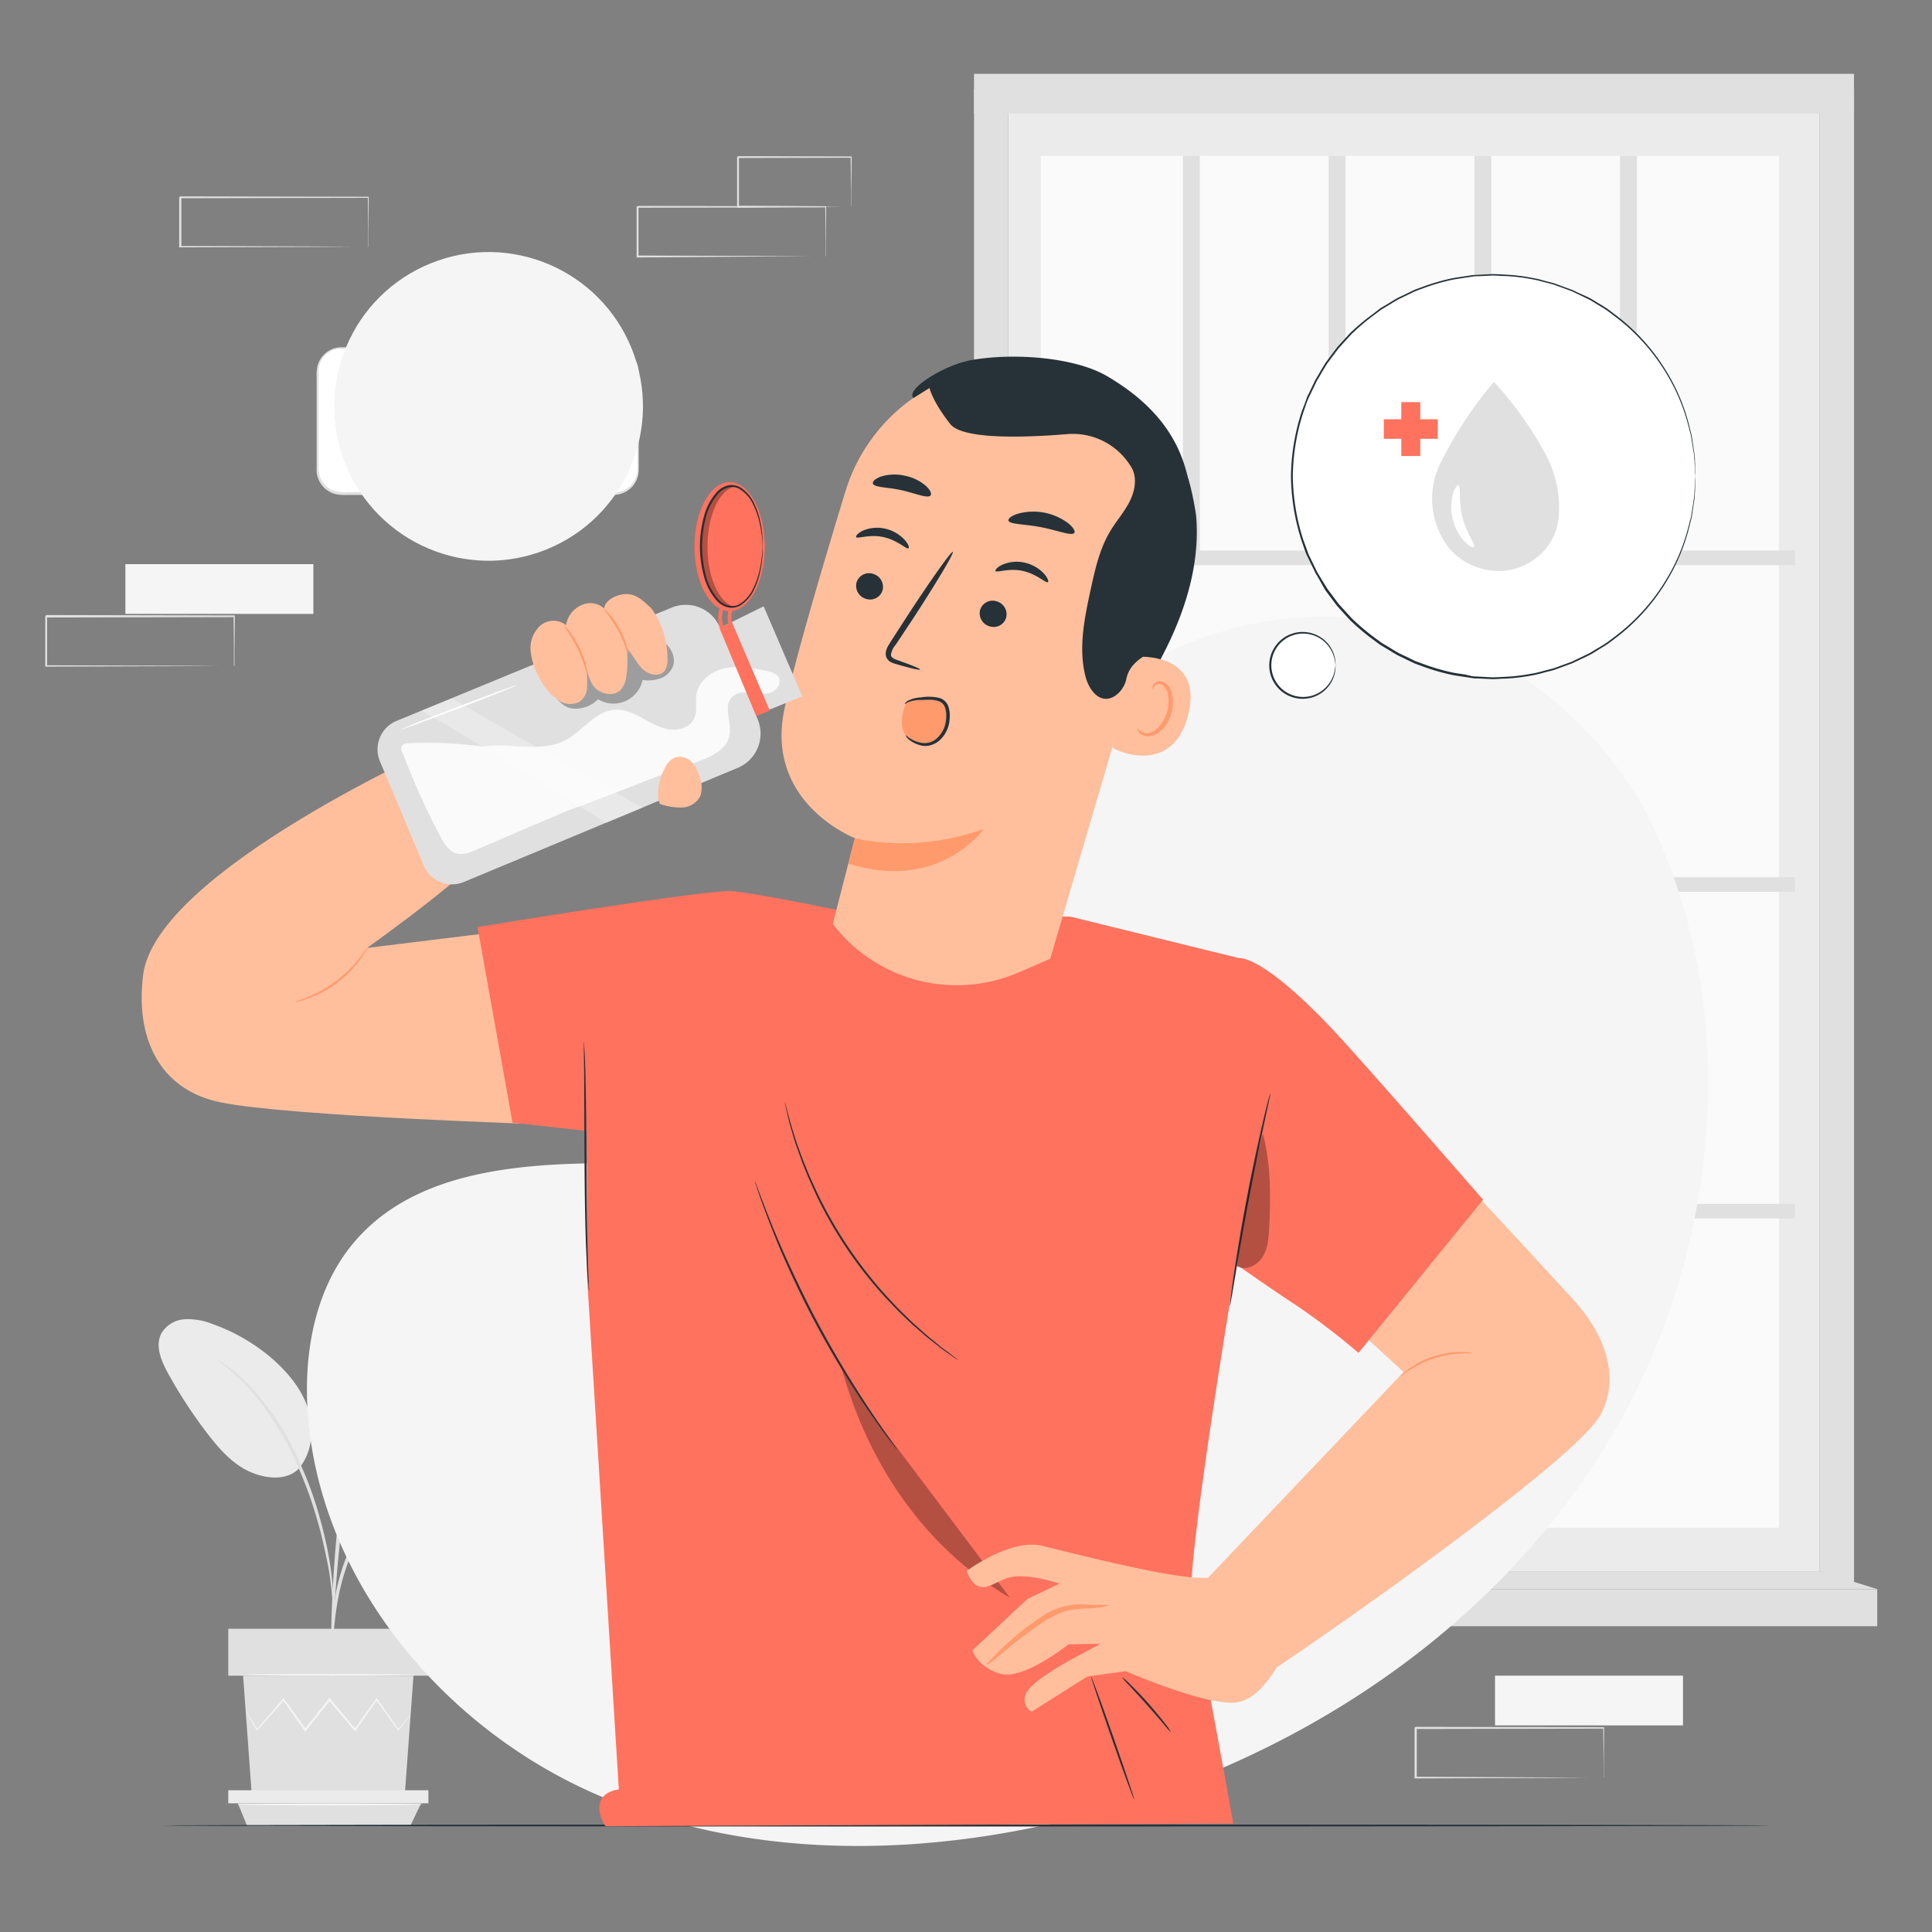 <svg xmlns="http://www.w3.org/2000/svg" viewBox="0 0 500 500"><rect x="0" y="0" width="500" height="500" fill="#808080" stroke="none"/><g id="background-complete"><path d="M158.85,90.08H88.47a6.3,6.3,0,0,0-6.3,6.29v25.21a6.3,6.3,0,0,0,6.3,6.29H139l7.36,9,6.37-9h6.15a6.3,6.3,0,0,0,6.3-6.29V96.37A6.3,6.3,0,0,0,158.85,90.08Z" style="fill:#fff"></path><path d="M158.85,90.08a4.08,4.08,0,0,1,.93,0,6.1,6.1,0,0,1,2.54.92A6.4,6.4,0,0,1,165,94.49a8.61,8.61,0,0,1,.3,2.78c0,1,0,2,0,3.15,0,4.46,0,9.89,0,16.13,0,1.56,0,3.17,0,4.84a6.57,6.57,0,0,1-1.88,4.77,6.69,6.69,0,0,1-5.06,1.92H152.7l.18-.09-6.37,9-.17.25-.19-.23-7.37-9,.18.08-46,0H89.87a11.42,11.42,0,0,1-3.12-.23,6.54,6.54,0,0,1-4.46-4.15,6.66,6.66,0,0,1-.35-1.53c0-.53,0-1,0-1.53v-3c0-2,0-4,0-5.91V97.51a10.75,10.75,0,0,1,.23-2.81,6.54,6.54,0,0,1,3.49-4.22,6.42,6.42,0,0,1,2.68-.63H106l17.74,0,25.69.08,7,0,1.81,0,.62,0-.62,0-1.81,0-7,.05-25.69.08-17.74,0H91c-1.75,0-3.56-.21-5.11.61a6,6,0,0,0-3.23,3.91,9.83,9.83,0,0,0-.2,2.68v2.8q0,5.64,0,11.49v8.89a7.52,7.52,0,0,0,.35,2.89,6,6,0,0,0,4.1,3.82,10.88,10.88,0,0,0,3,.21H93l46,0h.12l.07.09,7.35,9.05h-.36l6.39-9,.06-.09h5.8a6.14,6.14,0,0,0,6.58-6.28c0-1.67,0-3.28,0-4.84,0-6.24,0-11.67.05-16.13,0-1.11,0-2.16,0-3.15a8,8,0,0,0-.26-2.73,6.25,6.25,0,0,0-2.53-3.39,6.46,6.46,0,0,0-2.48-1C159.17,90.09,158.85,90.1,158.85,90.08Z" style="fill:#e0e0e0"></path><path d="M148.8,106.35a40.94,40.94,0,0,0-5.57-7.77,43.71,43.71,0,0,0-5.9,9,8.83,8.83,0,0,0,.65,8.81,7,7,0,0,0,8.46,2.36,6.4,6.4,0,0,0,3.86-5.29A12.4,12.4,0,0,0,148.8,106.35Z" style="fill:#e0e0e0"></path><path d="M128,106.35a40.94,40.94,0,0,0-5.57-7.77,43.71,43.71,0,0,0-5.9,9,8.8,8.8,0,0,0,.65,8.81,7,7,0,0,0,8.45,2.36,6.39,6.39,0,0,0,3.87-5.29A12.48,12.48,0,0,0,128,106.35Z" style="fill:#e0e0e0"></path><path d="M107.34,106.35a40.5,40.5,0,0,0-5.57-7.77,44.12,44.12,0,0,0-5.9,9,8.83,8.83,0,0,0,.65,8.81,7,7,0,0,0,8.46,2.36,6.4,6.4,0,0,0,3.86-5.29A12.4,12.4,0,0,0,107.34,106.35Z" style="fill:#e0e0e0"></path><rect x="260.97" y="29.4" width="209.97" height="377.2" style="fill:#ebebeb"></rect><rect x="269.36" y="40.34" width="191.03" height="355.03" style="fill:#fafafa"></rect><polygon points="479.82 410.01 470.94 406.61 470.94 23.01 479.82 23.01 479.82 410.01" style="fill:#e0e0e0"></polygon><rect x="269.36" y="142.47" width="195.18" height="3.78" style="fill:#e0e0e0"></rect><rect x="269.36" y="227.02" width="195.18" height="3.78" style="fill:#e0e0e0"></rect><rect x="269.36" y="311.56" width="195.18" height="3.78" style="fill:#e0e0e0"></rect><rect x="234.33" y="270.07" width="261.07" height="9.65" transform="translate(89.97 639.77) rotate(-90)" style="fill:#e0e0e0"></rect><rect x="306.14" y="40.34" width="4.37" height="104.02" style="fill:#e0e0e0"></rect><rect x="343.85" y="40.34" width="4.37" height="104.02" style="fill:#e0e0e0"></rect><rect x="381.56" y="40.34" width="4.37" height="104.02" style="fill:#e0e0e0"></rect><rect x="419.27" y="40.34" width="4.37" height="104.02" style="fill:#e0e0e0"></rect><rect x="252.08" y="23.01" width="8.88" height="385.93" style="fill:#e0e0e0"></rect><rect x="252.08" y="19.11" width="227.73" height="10.29" style="fill:#e0e0e0"></rect><rect x="245.78" y="411.28" width="240.05" height="9.59" style="fill:#e0e0e0"></rect><polygon points="470.94 406.61 485.83 411.27 245.78 411.27 260.96 406.61 470.94 406.61" style="fill:#e0e0e0"></polygon><path d="M97.76,382.75c5.15-2.66,11.22-3,16.93-2.06,3.08.51,6.28,1.43,8.37,3.73s2.48,6.37.08,8.35c-1.42,1.18-3.42,1.36-5.27,1.34-4.47-.05-9.44-.84-13,1.85-2,1.54-3.39,4.09-5.83,4.85s-5.08-.67-6.35-2.82a9.9,9.9,0,0,1-.71-7.28A11.09,11.09,0,0,1,97.76,382.75Z" style="fill:#ebebeb"></path><path d="M86,373.61c3.15,4.5,9.27,3,12.1.26s4-6.72,5.13-10.51c2.5-8.67,5-17.77,3.16-26.59a14.75,14.75,0,0,0-3.4-7.23,7.71,7.71,0,0,0-7.31-2.44c-3.09.82-5,3.84-6.39,6.72A63.43,63.43,0,0,0,83,361c0,4.38.5,9,3,12.59" style="fill:#ebebeb"></path><path d="M77.32,380.06c3.42-4.05,4.07-10,2.55-15.06s-5-9.4-8.92-12.93a48.21,48.21,0,0,0-16-9.43,17.08,17.08,0,0,0-7.18-1.22,7.54,7.54,0,0,0-6,3.65c-1.68,3.21-.07,7.09,1.68,10.27a122.06,122.06,0,0,0,10.49,16c3.14,4.05,6.74,8.05,11.54,9.89s9.77,1.61,12.31-1.71" style="fill:#ebebeb"></path><path d="M85.75,427.81a9.24,9.24,0,0,0,.29-2c.14-1.49.32-3.36.54-5.58A78.76,78.76,0,0,1,87.84,412a62.65,62.65,0,0,1,3-9.65,35.38,35.38,0,0,1,4.93-8.74,18.38,18.38,0,0,1,6.23-5.18,17.67,17.67,0,0,1,5.25-1.64,9.55,9.55,0,0,0,2-.29,9.24,9.24,0,0,0-2.07,0,15.92,15.92,0,0,0-5.48,1.42,18.38,18.38,0,0,0-6.57,5.23A34.45,34.45,0,0,0,90,402a60,60,0,0,0-3,9.81A69.87,69.87,0,0,0,86,420.14c-.18,2.37-.25,4.28-.28,5.61A10.28,10.28,0,0,0,85.75,427.81Z" style="fill:#e0e0e0"></path><path d="M86.14,437.16a4.39,4.39,0,0,0,0-1V433.5c0-2.35,0-5.76.12-10,.2-8.41.93-17.46,2.33-30.23,1.32-12,3.1-26,5-35,.4-2.07.8-3.92,1.18-5.55s.68-3,1-4.17.47-1.95.63-2.64a3.85,3.85,0,0,0,.17-.94,4.21,4.21,0,0,0-.33.89l-.79,2.6c-.35,1.13-.71,2.53-1.11,4.15s-.88,3.47-1.32,5.54a308.53,308.53,0,0,0-5.23,32.51c-1.4,12.79-2,24.43-2.09,32.87,0,4.21,0,7.62.15,10,.06,1.1.12,2,.16,2.71A3.9,3.9,0,0,0,86.14,437.16Z" style="fill:#e0e0e0"></path><path d="M86.19,414.7a17.47,17.47,0,0,0,0-2.83c-.1-1.82-.35-4.45-.86-7.67A102.83,102.83,0,0,0,82.81,393a91.25,91.25,0,0,0-4.68-13.23A70.15,70.15,0,0,0,64.4,358.4a35.6,35.6,0,0,0-3.23-3c-.49-.42-.93-.84-1.38-1.17l-1.25-.86a18.91,18.91,0,0,0-2.38-1.53c-.14.19,3.37,2.26,7.81,7a74.33,74.33,0,0,1,13.39,21.3,103.54,103.54,0,0,1,4.7,13.11c1.23,4.11,2,7.89,2.66,11.07s.92,5.79,1.13,7.6A18.73,18.73,0,0,0,86.19,414.7Z" style="fill:#e0e0e0"></path><polygon points="62.91 433.67 65.16 464.5 104.76 464.5 107.01 433.67 62.91 433.67" style="fill:#e0e0e0"></polygon><rect x="59.08" y="421.52" width="52.66" height="12.15" style="fill:#e0e0e0"></rect><polygon points="59.08 463.32 59.08 466.69 61.55 466.69 110.87 466.69 110.87 463.32 59.08 463.32" style="fill:#ebebeb"></polygon><polygon points="63.98 472.61 61.55 466.69 108.98 466.69 106.15 472.61 63.98 472.61" style="fill:#e0e0e0"></polygon><path d="M106.28,443.74a1.31,1.31,0,0,1-.19.29c-.16.2-.35.46-.59.78l-2.31,2.95-.1.13-.1-.13-5.67-7.84h.33c-1.69,2.39-3.57,5-5.58,7.9l-.18.25-.19-.24L85.08,440h.38l-.36.46-5.92,7.42-.2.25-.18-.26-5.58-7.9.32,0-6.88,7.83-.12.14-.09-.16-2.15-3.61-.56-1a1.65,1.65,0,0,1-.17-.34,1.42,1.42,0,0,1,.23.31c.17.24.37.54.62.92.55.87,1.3,2.06,2.26,3.55h-.22l6.77-7.93.17-.2.15.21,5.64,7.87h-.38c1.87-2.36,3.85-4.86,5.9-7.43l.36-.46.19-.24.2.23c2.31,2.77,4.54,5.44,6.6,7.89l-.37,0,5.63-7.86.17-.23.16.23,5.55,7.92H103l2.4-2.87L106,444A2.12,2.12,0,0,1,106.28,443.74Z" style="fill:#f5f5f5"></path><path d="M107.56,433.46c0,.14-9.92.25-22.16.25s-22.17-.11-22.17-.25,9.93-.24,22.17-.24S107.56,433.33,107.56,433.46Z" style="fill:#f5f5f5"></path><path d="M109.56,467c0,.13-10.78.24-24.08.24s-24.09-.11-24.09-.24,10.78-.25,24.09-.25S109.56,466.88,109.56,467Z" style="fill:#f5f5f5"></path><rect x="32.45" y="146" width="48.65" height="12.87" style="fill:#f5f5f5"></rect><path d="M60.53,172.43a2.07,2.07,0,0,1,0-.23l0-.66c0-.61,0-1.45,0-2.53,0-2.23,0-5.42-.09-9.45l.15.15-48.65.1.25-.25h0v6.52q0,3.22,0,6.33l-.24-.24,34.67.11,10.24.07,2.76,0,.73,0h.25s-.07,0-.22,0h-.7l-2.71,0-10.18.06-34.84.11h-.24v-.25q0-3.1,0-6.33v-6.52h0l.25-.25,48.65.1h.16v.15c0,4.07-.07,7.29-.09,9.53,0,1.07,0,1.91,0,2.5,0,.26,0,.47,0,.64S60.54,172.44,60.53,172.43Z" style="fill:#e0e0e0"></path><rect x="386.91" y="433.66" width="48.65" height="12.87" style="fill:#f5f5f5"></rect><path d="M415,460.09s0-.09,0-.24l0-.66c0-.6,0-1.45,0-2.53,0-2.22-.05-5.42-.09-9.44l.15.15-48.65.09c.11-.11-.25.25.25-.24h0v6.52c0,2.14,0,4.26,0,6.33l-.24-.25L401,460l10.24.07,2.76,0h.73l.25,0h-.22l-.7,0-2.71,0-10.18.07-34.84.11h-.24v-.24c0-2.07,0-4.19,0-6.33v-6.52h0l.25-.25,48.65.1h.15v.15c0,4.06-.06,7.29-.08,9.53,0,1.07,0,1.9,0,2.5,0,.26,0,.47,0,.63A.85.85,0,0,1,415,460.09Z" style="fill:#e0e0e0"></path><path d="M95.27,63.92a2.07,2.07,0,0,1,0-.23l0-.66c0-.61,0-1.45,0-2.54,0-2.22,0-5.41-.08-9.44l.15.15-48.65.1.25-.25h0v3.27c0,1.09,0,2.18,0,3.25v6.33l-.24-.24,34.67.11,10.23.07,2.77,0H95l.26,0s-.07,0-.22,0h-.7l-2.71,0-10.18.07-34.84.11h-.24v-.24q0-3.11,0-6.33V51.07h0l.25-.25,48.65.1h.15v.15c0,4.07-.06,7.29-.08,9.53,0,1.07,0,1.9,0,2.5,0,.26,0,.47,0,.64S95.28,63.93,95.27,63.92Z" style="fill:#e0e0e0"></path><path d="M213.65,66.39s0-.09,0-.24l0-.66c0-.6,0-1.45,0-2.53,0-2.22,0-5.42-.08-9.44l.15.15L165,53.76c.11-.11-.25.25.25-.24h0v3.27c0,1.09,0,2.17,0,3.25v6.33l-.24-.24,34.67.11,10.23.06,2.77,0h.72a1.33,1.33,0,0,1,.26,0h-.22l-.7,0-2.71,0-10.18.07L165,66.63h-.24v-.24q0-3.11,0-6.33V53.54h0l.25-.25,48.65.1h.15v.15c0,4.06-.06,7.29-.08,9.53,0,1.07,0,1.9,0,2.5v.63A.85.85,0,0,1,213.65,66.39Z" style="fill:#e0e0e0"></path><path d="M220.25,53.52a1.41,1.41,0,0,1,0-.25c0-.18,0-.41,0-.68,0-.63,0-1.49,0-2.58,0-2.26-.06-5.44-.1-9.36l.18.17L191,40.89l.24-.24h0v6.61c0,2.15,0,4.24,0,6.24l-.23-.24,20.91.11,6.09.07,1.64,0,.59,0a3.28,3.28,0,0,1-.53,0l-1.6,0-6,.06L191,53.75h-.24v-.23c0-2,0-4.09,0-6.24V40.67h0l.25-.25,29.23.07h.18v.18c0,4-.08,7.18-.1,9.47,0,1.07,0,1.91,0,2.54S220.26,53.53,220.25,53.52Z" style="fill:#e0e0e0"></path><path d="M167.78,366s0-.09,0-.23l0-.67c0-.6,0-1.45,0-2.53,0-2.22-.05-5.41-.09-9.44l.15.15-48.64.1c.1-.11-.26.24.24-.25h0v6.52q0,3.22,0,6.33l-.24-.24,34.67.11,10.24.07,2.76,0h.73l.25,0h-.22l-.69,0-2.72,0-10.18.07-34.84.11h-.24v-6.57c0-1.08,0-2.16,0-3.25V353.1h0c.5-.5.14-.14.26-.25l48.64.1h.16v.15c0,4.06-.07,7.29-.09,9.53,0,1.07,0,1.9,0,2.5l0,.63C167.79,365.89,167.79,366,167.78,366Z" style="fill:#e0e0e0"></path><path d="M174.38,353.08s0-.09,0-.25,0-.41,0-.68c0-.63,0-1.49,0-2.58,0-2.26-.06-5.44-.1-9.36l.18.18-29.23.06c-.22.23.3-.3.25-.24h0v3.33c0,1.11,0,2.2,0,3.28v6.24l-.24-.24,20.91.11,6.09.07,1.64,0,.59,0a3.28,3.28,0,0,1-.53,0l-1.59,0-6,.06-21.07.11h-.24v-.24c0-2,0-4.09,0-6.24v-6.61h0l.25-.25,29.23.07h.18v.18c0,4-.07,7.19-.1,9.47,0,1.07,0,1.92,0,2.54A6.84,6.84,0,0,1,174.38,353.08Z" style="fill:#e0e0e0"></path></g><g id="background-simple"><path d="M424.7,207.72l-2.29-3.55C403.12,174.24,369.24,156.8,334.1,160a92.75,92.75,0,0,0-13.42,2.22c-31.82,7.71-59,32.67-69.71,64-6.29,18.42-7.62,39.45-20.11,54.27-16.25,19.28-44.7,20.65-69.74,20.54s-53.51,1.34-69.68,20.7c-10.13,12.12-13,29-11.72,44.88,3.37,41.91,33.64,78.65,71.34,96.3s81.55,18.13,122,8.82c56.72-13,110.1-46.08,141.38-95.73S452.21,259.64,424.7,207.72Z" style="fill:#f5f5f5"></path><circle cx="126.45" cy="105.17" r="39.94" transform="translate(-30.13 54.84) rotate(-21.93)" style="fill:#f5f5f5"></circle></g><g id="Table"><path d="M458.23,472.44c0,.15-93.24.26-208.22.26s-208.24-.11-208.24-.26,93.22-.26,208.24-.26S458.23,472.3,458.23,472.44Z" style="fill:#263238"></path></g><g id="speech-bubble"><circle cx="386.55" cy="123.29" r="52.23" transform="translate(26.04 309.44) rotate(-45)" style="fill:#fff"></circle><path d="M438.78,123.29s0-.28-.07-.84-.08-1.4-.15-2.48c0-.55-.06-1.16-.1-1.83s-.21-1.39-.33-2.18-.26-1.64-.4-2.55a9.39,9.39,0,0,0-.3-1.39l-.38-1.46a49.91,49.91,0,0,0-5.78-13.87A52,52,0,0,0,418,81.92l-2.25-1.68c-.79-.51-1.62-1-2.44-1.5s-1.64-1.06-2.54-1.46l-2.7-1.3c-.46-.22-.91-.45-1.38-.65l-1.44-.53-2.93-1.07c-1-.32-2-.54-3.06-.82a27.16,27.16,0,0,0-3.15-.71,47.17,47.17,0,0,0-6.57-.76c-1.13,0-2.26-.15-3.39-.13l-3.45.17c-.57,0-1.16,0-1.73.12l-1.74.26c-1.15.19-2.33.33-3.5.57a55.15,55.15,0,0,0-6.93,2l-1.72.63-.87.33-.83.4-3.36,1.62c-1.1.6-2.15,1.29-3.24,1.93-.53.34-1.1.64-1.6,1l-1.53,1.15a57.92,57.92,0,0,0-5.9,5q-1.32,1.44-2.64,2.91l-.67.73-.59.79-1.19,1.59-1.2,1.6-1.05,1.71-1,1.72-.53.86c-.15.3-.29.61-.44.91-.59,1.22-1.17,2.44-1.76,3.67s-.94,2.56-1.42,3.85a55.8,55.8,0,0,0-2.68,16.39,55.94,55.94,0,0,0,2.68,16.41l1.41,3.85,1.77,3.66.44.91.52.87,1.05,1.72,1.05,1.71,1.19,1.6,1.19,1.59.6.79.66.73,2.65,2.91a57.92,57.92,0,0,0,5.89,5l1.54,1.14c.5.39,1.07.68,1.6,1,1.09.64,2.14,1.34,3.24,1.93l3.36,1.62.83.41.87.32,1.72.63a54.86,54.86,0,0,0,6.94,2c1.16.24,2.34.37,3.49.56L381,175c.58.07,1.16.07,1.74.11l3.44.18c1.14,0,2.27-.09,3.39-.13a48.73,48.73,0,0,0,6.57-.77,25.24,25.24,0,0,0,3.15-.71c1-.28,2.07-.49,3.07-.82l2.92-1.07,1.45-.52,1.37-.66,2.7-1.29c.9-.41,1.7-1,2.54-1.47s1.65-1,2.44-1.5l2.25-1.68a51.93,51.93,0,0,0,13.24-14.77A49.72,49.72,0,0,0,437.05,136l.38-1.46a7.86,7.86,0,0,0,.3-1.39c.14-.91.28-1.76.4-2.54s.26-1.52.33-2.19.07-1.28.1-1.82c.07-1.08.12-1.91.15-2.48s.07-.85.07-.85,0,.29,0,.85-.06,1.4-.1,2.48c0,.55-.05,1.16-.08,1.84s-.2,1.39-.31,2.19-.24,1.64-.37,2.55a10.25,10.25,0,0,1-.29,1.4c-.12.47-.25,1-.37,1.47a50,50,0,0,1-5.72,14A52.12,52.12,0,0,1,418.27,165l-2.26,1.7c-.8.52-1.63,1-2.46,1.52s-1.65,1.07-2.55,1.48L408.28,171l-1.39.66-1.45.53-2.95,1.09c-1,.33-2.05.55-3.08.83a27.71,27.71,0,0,1-3.18.73,49.43,49.43,0,0,1-6.63.78c-1.13,0-2.27.15-3.42.14l-3.47-.17c-.58,0-1.17,0-1.75-.11l-1.75-.27c-1.17-.19-2.36-.32-3.53-.57a54.08,54.08,0,0,1-7-2l-1.74-.63c-.29-.11-.59-.21-.88-.33l-.84-.4-3.39-1.64c-1.11-.6-2.17-1.29-3.27-1.94-.54-.35-1.11-.64-1.62-1l-1.55-1.15a59.09,59.09,0,0,1-6-5.06l-2.67-2.93-.67-.74-.61-.8-1.2-1.61-1.21-1.61L342,151,341,149.23l-.53-.87-.45-.92c-.59-1.23-1.19-2.46-1.78-3.7s-.95-2.59-1.43-3.89a56.31,56.31,0,0,1-2.71-16.57,56.3,56.3,0,0,1,2.71-16.56c.48-1.3,1-2.59,1.43-3.88l1.78-3.7c.15-.31.29-.62.45-.92l.53-.87L342,95.61l1.06-1.73,1.2-1.61,1.21-1.61.6-.8.67-.74,2.67-2.93a60.1,60.1,0,0,1,6-5L356.94,80c.51-.39,1.08-.68,1.62-1,1.1-.65,2.16-1.35,3.27-1.95l3.39-1.63.84-.41c.29-.12.59-.21.88-.32l1.74-.64a54.08,54.08,0,0,1,7-2c1.17-.24,2.36-.38,3.53-.57l1.75-.26c.58-.08,1.17-.07,1.75-.11l3.47-.18c1.15,0,2.29.1,3.42.14a48,48,0,0,1,6.63.79,26,26,0,0,1,3.17.72c1,.29,2.09.5,3.09.84l2.95,1.08,1.45.53c.47.21.93.45,1.38.66L411,76.93c.91.41,1.71,1,2.55,1.48s1.67,1,2.46,1.52l2.26,1.7a52,52,0,0,1,13.26,14.92,49.55,49.55,0,0,1,5.73,14c.12.51.25,1,.37,1.47a10.57,10.57,0,0,1,.29,1.4c.13.91.26,1.76.37,2.56s.25,1.52.31,2.19.05,1.28.08,1.83c0,1.08.07,1.91.1,2.49S438.78,123.29,438.78,123.29Z" style="fill:#263238"></path><path d="M399.79,117.16a95.31,95.31,0,0,0-13.14-18.34A103.37,103.37,0,0,0,372.72,120a20.78,20.78,0,0,0,1.53,20.81c4.21,6.18,13.2,8.79,20,5.59,5.21-2.47,8.56-6.78,9.13-12.51A29.29,29.29,0,0,0,399.79,117.16Z" style="fill:#e0e0e0"></path><rect x="362.65" y="104.07" width="4.91" height="13.95" style="fill:#FF725E"></rect><rect x="362.58" y="104.07" width="5.05" height="13.95" transform="translate(254.06 476.14) rotate(-90)" style="fill:#FF725E"></rect><path d="M381.47,141.57c-.23.25-1.22-.17-2.4-1.38A13.33,13.33,0,0,1,376,127.91c.47-1.62,1.14-2.45,1.46-2.34.71.24-.08,3.94,1,8.24S382,141,381.47,141.57Z" style="fill:#fff"></path><circle cx="337.19" cy="172.14" r="8.43" style="fill:#fff"></circle><path d="M345.62,172.14c-.06,0,0-.75-.36-2a8.47,8.47,0,0,0-3.08-4.53,8.24,8.24,0,0,0-7.78-1.13,7.32,7.32,0,0,0-2.07,1.12,7.72,7.72,0,0,0-1.73,1.74,8.17,8.17,0,0,0,0,9.66,7.72,7.72,0,0,0,1.73,1.74,7.58,7.58,0,0,0,2.07,1.12,8.2,8.2,0,0,0,7.78-1.14,8.45,8.45,0,0,0,3.08-4.52c.33-1.28.3-2,.36-2a2.21,2.21,0,0,1,0,.54,6.5,6.5,0,0,1-.19,1.54,8.49,8.49,0,0,1-6.67,6.41,8.64,8.64,0,0,1-4.55-.35,8.06,8.06,0,0,1-2.2-1.17,8.24,8.24,0,0,1-1.84-1.84,8.63,8.63,0,0,1,0-10.26,8.24,8.24,0,0,1,1.84-1.84,8.06,8.06,0,0,1,2.2-1.17,8.59,8.59,0,0,1,8.17,1.29,8.34,8.34,0,0,1,3.05,4.77,6.44,6.44,0,0,1,.19,1.54A2.27,2.27,0,0,1,345.62,172.14Z" style="fill:#263238"></path></g><g id="Character"><path d="M347.33,271.87s37,39.55,59.83,64.45c9.31,10.17,11.79,21.26,7,29.92-6.19,11.32-67.48,54.63-88,68.13l-20.36-18.86,57.45-60.44-39.77-36.42Z" style="fill:#ffbf9d"></path><path d="M381.13,350.21c0,.08-1.14,0-2.95.07a26.7,26.7,0,0,0-13.29,4.23c-1.52,1-2.39,1.71-2.44,1.64s.17-.23.54-.58a16.63,16.63,0,0,1,1.69-1.37A23.61,23.61,0,0,1,371.1,351a23.32,23.32,0,0,1,7.08-1.1,18.31,18.31,0,0,1,2.17.13A2.18,2.18,0,0,1,381.13,350.21Z" style="fill:#ff9a6c"></path><path d="M114.73,192.55s-74.37,33-77.69,59.76c-2,16,3.93,29.72,20.15,33,18,3.64,84.6,5.7,84.6,5.7l2-51.68-48.81,6s32.05-22.63,37.92-32.57Z" style="fill:#ffbf9d"></path><path d="M76.37,259.3c0-.09,1.27-.44,3.27-1.26A32.68,32.68,0,0,0,93,248c1.34-1.7,2-2.86,2.11-2.81a3.61,3.61,0,0,1-.41.86,22.49,22.49,0,0,1-1.41,2.17,29.06,29.06,0,0,1-13.46,10.16,21.27,21.27,0,0,1-2.48.76A3.89,3.89,0,0,1,76.37,259.3Z" style="fill:#ff9a6c"></path><path d="M219.11,236s-23.13-4.83-29.53-5.37-66,9.29-66,9.29l9.06,50.63,19.21,2.13h0l.09,38,8.21,132.4c-4.87.72-6.64,4.25-3.5,9.54l162.51-.69s-8.59-48.38-10.73-56.21,11.43-88.09,11.43-88.09l1.87-79.4-44.68-11Z" style="fill:#FF725E"></path><path d="M320.72,248s5.51-1.28,24.09,18.34c7,7.38,39,44.14,39,44.14l-32.24,39.64a179.75,179.75,0,0,0-16.8-12.77c-5-3.22-14-9.56-14-9.56s-10.29,0-14.29-33.73S320.72,248,320.72,248Z" style="fill:#FF725E"></path><g style="opacity:0.3"><path d="M226.38,367l-8.68-13.36c6.74,24.88,21.44,46.87,43.7,59.87Z"></path></g><path d="M232.15,375.18a5.29,5.29,0,0,1-.52-.62c-.34-.46-.81-1.06-1.4-1.83-1.21-1.58-2.91-3.93-4.94-6.87s-4.37-6.51-6.85-10.53-5.07-8.54-7.63-13.36-4.8-9.52-6.76-13.82-3.57-8.25-4.85-11.59-2.28-6.05-2.91-7.95l-.72-2.19a4.25,4.25,0,0,1-.22-.77,4.94,4.94,0,0,1,.32.74l.81,2.15c.69,1.88,1.73,4.57,3.06,7.89s3,7.22,5,11.52,4.24,9,6.78,13.78,5.14,9.31,7.58,13.35,4.75,7.61,6.74,10.57,3.64,5.34,4.81,7l1.32,1.89A3.58,3.58,0,0,1,232.15,375.18Z" style="fill:#263238"></path><path d="M248,352a5,5,0,0,1-.71-.44l-2-1.37-1.41-1c-.51-.38-1-.82-1.63-1.27-1.15-.92-2.51-1.93-3.88-3.18l-2.21-1.93c-.76-.67-1.5-1.43-2.29-2.18-1.61-1.49-3.19-3.22-4.88-5a108.59,108.59,0,0,1-17.82-26.52c-1-2.24-2-4.36-2.8-6.41-.39-1-.81-2-1.15-3l-1-2.76c-.64-1.75-1.06-3.39-1.48-4.8-.2-.72-.4-1.37-.55-2s-.28-1.17-.39-1.69l-.53-2.33a7.64,7.64,0,0,1-.15-.83,4.48,4.48,0,0,1,.25.8c.16.58.36,1.35.62,2.32l.44,1.67c.17.61.38,1.26.59,2,.45,1.4.89,3,1.55,4.76.31.88.64,1.79,1,2.74s.77,1.92,1.17,2.93c.79,2,1.8,4.14,2.83,6.37a112.1,112.1,0,0,0,17.74,26.41c1.68,1.79,3.24,3.53,4.83,5,.78.76,1.51,1.52,2.27,2.2l2.17,1.94c1.36,1.27,2.69,2.29,3.83,3.23.57.47,1.09.91,1.59,1.3l1.39,1,1.9,1.45A6.17,6.17,0,0,1,248,352Z" style="fill:#263238"></path><path d="M151.1,269.62a4.13,4.13,0,0,1,.07.65l.12,1.88c.09,1.63.18,4,.24,6.91.15,5.83.2,13.9.26,22.8s.14,17,.31,22.8c.08,2.91.18,5.27.25,6.9,0,.77.06,1.39.08,1.88a2.91,2.91,0,0,1,0,.65,2.88,2.88,0,0,1-.1-.64c0-.49-.1-1.11-.17-1.88-.14-1.62-.29-4-.41-6.9-.27-5.83-.42-13.9-.47-22.81s-.08-16.91-.1-22.8c0-2.87-.06-5.21-.08-6.91,0-.77,0-1.39,0-1.88A2.69,2.69,0,0,1,151.1,269.62Z" style="fill:#263238"></path><path d="M328.75,283.06a2.18,2.18,0,0,1-.08.56c-.09.42-.19.95-.32,1.6-.31,1.45-.74,3.43-1.25,5.85-1.06,4.94-2.48,11.78-3.92,19.35s-2.62,14.46-3.44,19.45c-.41,2.43-.74,4.43-1,5.9-.12.65-.21,1.18-.29,1.6a2.42,2.42,0,0,1-.13.56,2.06,2.06,0,0,1,0-.57c.05-.43.11-1,.19-1.62.17-1.4.45-3.43.81-5.93.74-5,1.86-11.9,3.3-19.49s2.92-14.41,4.07-19.33c.57-2.46,1.05-4.45,1.41-5.82l.42-1.57A2,2,0,0,1,328.75,283.06Z" style="fill:#263238"></path><path d="M293.51,465.67c-.14.05-2.74-7-5.82-15.83s-5.47-16-5.34-16,2.75,7,5.83,15.84S293.65,465.62,293.51,465.67Z" style="fill:#263238"></path><path d="M303.07,448.32a15.62,15.62,0,0,1-1.88-2.08c-1.12-1.32-2.67-3.13-4.43-5.1s-3.38-3.71-4.56-5a17.85,17.85,0,0,1-1.85-2.1,13.18,13.18,0,0,1,2.12,1.84c1.25,1.21,2.92,2.92,4.68,4.9s3.27,3.83,4.32,5.21A14.71,14.71,0,0,1,303.07,448.32Z" style="fill:#263238"></path><g style="opacity:0.3"><path d="M326.82,293.41a234.31,234.31,0,0,0-6.52,33.19l-.08,1.21c2.31,1.1,5.2-.35,6.55-2.53s1.55-4.85,1.69-7.41C328.88,309.68,328.93,301.34,326.82,293.41Z"></path></g><path d="M288.48,190c5.64-8.55,11.26-17.17,15.35-26.56s6.61-19.65,5.73-29.86c-.14-1.54-2-12.18-3.51-12.44-1.1-.19-.78,9.34-1.58,10.12-7.57,7.4-11.89,17.62-13.88,28A138.59,138.59,0,0,0,288.48,190" style="fill:#263238"></path><path d="M274.86,96.28l-2.32-.51a45.92,45.92,0,0,0-53.76,31.45c-6.5,21.28-13.4,44.88-15.81,56.53-5,24.14,18.27,33.16,18.27,33.16s-5.72,22.19-5.72,22.19h0a40.36,40.36,0,0,0,48.14,12.55l8.14-3.52,28.05-95.49C307.48,128.12,299.58,103.24,274.86,96.28Z" style="fill:#ffbf9d"></path><path d="M221.24,216.91s15,4.22,33.37-2.39c0,0-11.5,16.44-35.05,9Z" style="fill:#ff9a6c"></path><path d="M221.65,150.81a3.53,3.53,0,0,0,2.56,4.2,3.36,3.36,0,0,0,4.22-2.33,3.52,3.52,0,0,0-2.55-4.19A3.37,3.37,0,0,0,221.65,150.81Z" style="fill:#263238"></path><path d="M221.57,139c.33.54,3.36-.81,7.06,0s6,3.26,6.5,2.9c.24-.16,0-1.06-1-2.18A9.73,9.73,0,0,0,229,136.8a9.26,9.26,0,0,0-5.74.56C222,138,221.41,138.71,221.57,139Z" style="fill:#263238"></path><path d="M253.63,157.92a3.53,3.53,0,0,0,2.56,4.2,3.37,3.37,0,0,0,4.22-2.33,3.51,3.51,0,0,0-2.55-4.19A3.37,3.37,0,0,0,253.63,157.92Z" style="fill:#263238"></path><path d="M257.64,147.76c.33.54,3.36-.81,7.06,0s6,3.26,6.5,2.9c.24-.16,0-1.06-1-2.18a9.69,9.69,0,0,0-5.08-2.88,9.26,9.26,0,0,0-5.74.56C258.05,146.79,257.48,147.52,257.64,147.76Z" style="fill:#263238"></path><path d="M238.14,173.27c.07-.2-2.15-1.1-5.77-2.4-.92-.3-1.77-.69-1.79-1.36a4.92,4.92,0,0,1,1.24-2.67q2.09-3.14,4.37-6.58c6.13-9.39,10.78-17.19,10.4-17.43s-5.65,7.17-11.77,16.56L230.55,166c-.59,1-1.47,2.08-1.3,3.6a2.43,2.43,0,0,0,1.25,1.73,6.82,6.82,0,0,0,1.56.57C235.76,173,238.08,173.48,238.14,173.27Z" style="fill:#263238"></path><path d="M261,134.74c.29,1,4.1.85,8.49,1.71s7.89,2.34,8.54,1.46c.3-.42-.25-1.43-1.63-2.53a15,15,0,0,0-13-2.42C261.72,133.49,260.84,134.24,261,134.74Z" style="fill:#263238"></path><path d="M225.93,125.21c.57,1,3.78.85,7.4,1.66s6.53,2.13,7.44,1.42c.41-.36.12-1.31-1-2.41a11.84,11.84,0,0,0-5.68-2.78,11.63,11.63,0,0,0-6.28.3C226.31,124,225.69,124.72,225.93,125.21Z" style="fill:#263238"></path><path d="M294,170c.45-.09,17.62-1.26,13.48,15.08s-19.69,8.82-19.6,8.34S294,170,294,170Z" style="fill:#ffbf9d"></path><path d="M294.41,188.52c.09,0,.24.27.66.62a3,3,0,0,0,2.12.58c1.88-.2,4-2.57,4.86-5.5a9.78,9.78,0,0,0,.23-4.27,3.39,3.39,0,0,0-1.59-2.73,1.48,1.48,0,0,0-1.87.35c-.34.41-.32.76-.41.76s-.28-.36,0-1a1.89,1.89,0,0,1,.9-.86,2.21,2.21,0,0,1,1.68,0,4.12,4.12,0,0,1,2.33,3.29,10,10,0,0,1-.16,4.8c-.94,3.27-3.41,5.92-5.94,6a3.12,3.12,0,0,1-2.49-1.09C294.34,188.92,294.35,188.54,294.41,188.52Z" style="fill:#ff9a6c"></path><path d="M236.42,103c-2.25-2.15,7.91-8.61,15.16-9.85,11-1.88,26.65-.69,35,4.24,10.07,5.94,17.68,13.73,20.55,25.06s1.89,23.41-1.4,34.63c-1,3.43-2.3,6.93-4.91,9.36-3.22,3-8.19,4.13-9.3,9.15a7.09,7.09,0,0,1-3,4.54c-3.82,2.39-6.68-1.55-7.58-5-1.9-7.33-.3-15.06,1.3-22.45,1.14-5.26,2.33-10.63,5.1-15.24,1.51-2.51,3.47-4.74,4.84-7.33s2.11-5.74,1-8.44a10.42,10.42,0,0,0-1-1.69,17.59,17.59,0,0,0-16-7.63c-10,.83-27,1.57-30.26-2.62-4.71-6-5.36-9.32-5.36-9.32Z" style="fill:#263238"></path><path d="M245.65,185a4.8,4.8,0,0,0-1.53-3.66,4.4,4.4,0,0,0-3-.86,52.94,52.94,0,0,0-6.28.85c-1.25,2.37-2.16,6.43-.64,8.64a6.11,6.11,0,0,0,7.44,1.83A7.43,7.43,0,0,0,245.65,185Z" style="fill:#ff9a6c"></path><path d="M234.39,190.25c.06,0,.3.32.93.73a8.62,8.62,0,0,0,2.93,1.22,4.73,4.73,0,0,0,4.21-1.12,7.28,7.28,0,0,0,2.38-4.94,7.63,7.63,0,0,0-.21-2.89,2.62,2.62,0,0,0-1.63-1.76c-1.57-.6-3.28-.34-4.66-.34a9,9,0,0,0-3.14.51c-.7.27-1,.6-1.06.54s.18-.46.89-.87a8,8,0,0,1,3.27-.84,11.93,11.93,0,0,1,5,.19,3.55,3.55,0,0,1,2.19,2.29,8.31,8.31,0,0,1,.26,3.26,8,8,0,0,1-2.76,5.52,6.08,6.08,0,0,1-2.5,1.2,4.75,4.75,0,0,1-2.42-.11,7.66,7.66,0,0,1-3-1.57C234.48,190.73,234.34,190.27,234.39,190.25Z" style="fill:#263238"></path><path d="M312.38,408.3c-7.78.7-34.56-6.3-42.71-8.25s-19.49,6.51-19.49,6.51c3.08,7.94,7,2.33,11.76,1.53s12.25,1.75,12.25,1.75l-8.27,3.94-14.28,13.35s1.53,4.55,7.45,6.08,17.44-7.65,17.44-7.65l8.27-.16-7.4,4s-9.9,5.26-11.7,8.59a3.57,3.57,0,0,0,1.27,5l14.44-9.11,9.95-1.38s19.75,8.66,28.13,8.14,14.13-15.6,14.13-15.6Z" style="fill:#ffbf9d"></path><path d="M286.85,415.42c0,.19-2,.74-5.31.84a27.54,27.54,0,0,0-5.6.65,25.23,25.23,0,0,0-6.15,3,108.7,108.7,0,0,0-10.16,7.73c-2.54,2.09-4.14,3.36-4.27,3.22s1.24-1.66,3.62-3.95a70,70,0,0,1,10.07-8.16,17.86,17.86,0,0,1,12.48-3.47C284.82,415.44,286.81,415.24,286.85,415.42Z" style="fill:#ff9a6c"></path><path d="M98.31,197l11.37,27a7.94,7.94,0,0,0,10.38,4.25l70.86-29.53a9.59,9.59,0,0,0,5.19-12.5l-9.76-23.74a9.58,9.58,0,0,0-12.52-5.23l-71.22,29.32A8,8,0,0,0,98.31,197Z" style="fill:#e0e0e0"></path><polygon points="186.04 162.64 197.63 156.91 207.62 180.2 195.57 185.11 186.04 162.64" style="fill:#e0e0e0"></polygon><path d="M201.53,175.36c-.58-1.1-1.95-1.46-3.17-1.71-3.51-.73-7.13-1.45-10.64-.74s-6.9,3.24-7.47,6.77c-.34,2,.28,4.26-.55,6.16-1,2.32-3.93,3.29-6.43,2.94s-4.73-1.71-7-2.93-4.64-2.35-7.16-2.18c-5.08.34-8.29,5.54-12.8,7.9-4.27,2.24-9.39,1.75-14.21,1.46a35.06,35.06,0,0,0-7.17.17,110.06,110.06,0,0,0-19.84-.83,1.36,1.36,0,0,0-1.16,1.87l.92,2.24a176.28,176.28,0,0,0,9,19.76c1.06,2.07,2.46,4.34,4.74,4.73a7.79,7.79,0,0,0,4.27-.91l24.37-10.41h0c11.11-3.88,22-8.62,33.13-12.49,3.6-1.26,7.74-3.12,8.44-6.86.63-3.37-1.75-7.53.69-9.93,1.21-1.2,3.12-1.28,4.82-1.09s3.45.56,5.07,0S202.34,176.86,201.53,175.36Z" style="fill:#fafafa"></path><polygon points="189.4 160.99 186.22 162.6 195.71 185.33 199.22 183.91 189.4 160.99" style="fill:#FF725E"></polygon><g style="opacity:0.3"><path d="M172.14,166.38a17.58,17.58,0,0,0-5.83-3l-23.67,15.45c1.3,2,3.14,4.29,5.54,4.54a8.18,8.18,0,0,0,6.58-2.39,7.73,7.73,0,0,0,11.55-5,9.52,9.52,0,0,0,4.68-.45,5.4,5.4,0,0,0,3.23-3.26C174.86,170.16,173.78,167.84,172.14,166.38Z"></path></g><g style="opacity:0.3"><path d="M109,184c.78-.33,47.9,28.95,47.9,28.95l9.38-3.9s-49.53-28.25-49.38-28.31Z" style="fill:#fff"></path></g><path d="M133.85,177.27c.05.13-6.66,2.84-15,6s-15.11,5.69-15.16,5.56,6.65-2.84,15-6S133.79,177.14,133.85,177.27Z" style="fill:#fff"></path><path d="M186.56,163.15a8.26,8.26,0,0,1,.51-7.58l.85.52a7.25,7.25,0,0,0-.45,6.65Z" style="fill:#FF725E"></path><path d="M189,163.1a8.27,8.27,0,0,1,.51-7.58l.85.52a7.3,7.3,0,0,0-.45,6.66Z" style="fill:#FF725E"></path><ellipse cx="188.83" cy="141.48" rx="9.1" ry="16.69" style="fill:#FF725E"></ellipse><path d="M197.36,141.48c-.06,0,0-1.07-.24-3a30.94,30.94,0,0,0-.61-3.44,20.45,20.45,0,0,0-1.53-4.34,9.39,9.39,0,0,0-3.53-4.12,4,4,0,0,0-2.88-.46,5.38,5.38,0,0,0-2.69,1.64,15,15,0,0,0-3.19,6.18,29.34,29.34,0,0,0,0,15,15,15,0,0,0,3.19,6.19,5.45,5.45,0,0,0,2.69,1.64,4.15,4.15,0,0,0,2.88-.46,9.42,9.42,0,0,0,3.53-4.13,20.26,20.26,0,0,0,1.53-4.34,30.16,30.16,0,0,0,.61-3.44c.21-1.91.18-3,.24-3a4.3,4.3,0,0,1,0,.78c0,.51,0,1.26-.08,2.22a27.41,27.41,0,0,1-.53,3.49,20.08,20.08,0,0,1-1.48,4.44,9.74,9.74,0,0,1-3.65,4.34,4.53,4.53,0,0,1-3.19.52,5.71,5.71,0,0,1-2.93-1.75,15.15,15.15,0,0,1-3.34-6.38,29.27,29.27,0,0,1,0-15.32,15.27,15.27,0,0,1,3.34-6.38,5.84,5.84,0,0,1,2.93-1.75,4.59,4.59,0,0,1,3.19.53,9.69,9.69,0,0,1,3.65,4.34,20.08,20.08,0,0,1,1.48,4.44,27.29,27.29,0,0,1,.53,3.48c.06,1,.09,1.72.08,2.23A4.12,4.12,0,0,1,197.36,141.48Z" style="fill:#263238"></path><g style="opacity:0.3"><path d="M183.09,141.48c0-8.19,3.2-14.9,7.27-15.6a5.36,5.36,0,0,0-.69-.06c-4.4,0-8,7-8,15.66s3.56,15.67,8,15.67a4,4,0,0,0,.69-.07C186.29,156.39,183.09,149.68,183.09,141.48Z"></path></g><path d="M172.72,170.42a21.51,21.51,0,0,0-4.17-13c-1.85-1.64-3.3-3.32-5.75-3.63s-6.19,1.22-6.46,3.68a5.28,5.28,0,0,0-5.72-.92,6.88,6.88,0,0,0-4.14,5.24,5.22,5.22,0,0,0-6.65.12,7.91,7.91,0,0,0-2.51,6.54,17,17,0,0,0,2.23,6.85,14.5,14.5,0,0,0,5.1,6,5.25,5.25,0,0,0,5.29.34,4.91,4.91,0,0,0,2-4.25,14,14,0,0,0-.4-4.76c.87,2.08,1.07,4.24,2.8,5.69s4.55,1.86,6.19.32a6.24,6.24,0,0,0,1.57-3.69,24.61,24.61,0,0,0,.06-7.17c1.59,1.51,2.43,3.66,4,5.23s4.37,2.35,5.78.67A4.74,4.74,0,0,0,172.72,170.42Z" style="fill:#ffbf9d"></path><path d="M152.08,174.86a62.35,62.35,0,0,0-2.52-6.9,60.18,60.18,0,0,0-3.8-6.28,7.49,7.49,0,0,1,1.49,1.58,24.23,24.23,0,0,1,4.53,9.44A7.08,7.08,0,0,1,152.08,174.86Z" style="fill:#ff9a6c"></path><path d="M162.66,169.62a55.55,55.55,0,0,0-2.65-6.41,58.79,58.79,0,0,0-3.87-5.76,6.72,6.72,0,0,1,1.5,1.41,22,22,0,0,1,2.83,4.1,22.42,22.42,0,0,1,1.85,4.62A6.16,6.16,0,0,1,162.66,169.62Z" style="fill:#ff9a6c"></path><path d="M181.2,201.52a9.28,9.28,0,0,0-2.21-4.33,4.2,4.2,0,0,0-4.51-1.06,5.35,5.35,0,0,0-2.29,2.41,15.17,15.17,0,0,0-1.88,8.13l.48,1.39a16.28,16.28,0,0,0,5.76.92,5.51,5.51,0,0,0,4.7-3A7,7,0,0,0,181.2,201.52Z" style="fill:#ffbf9d"></path></g></svg>
